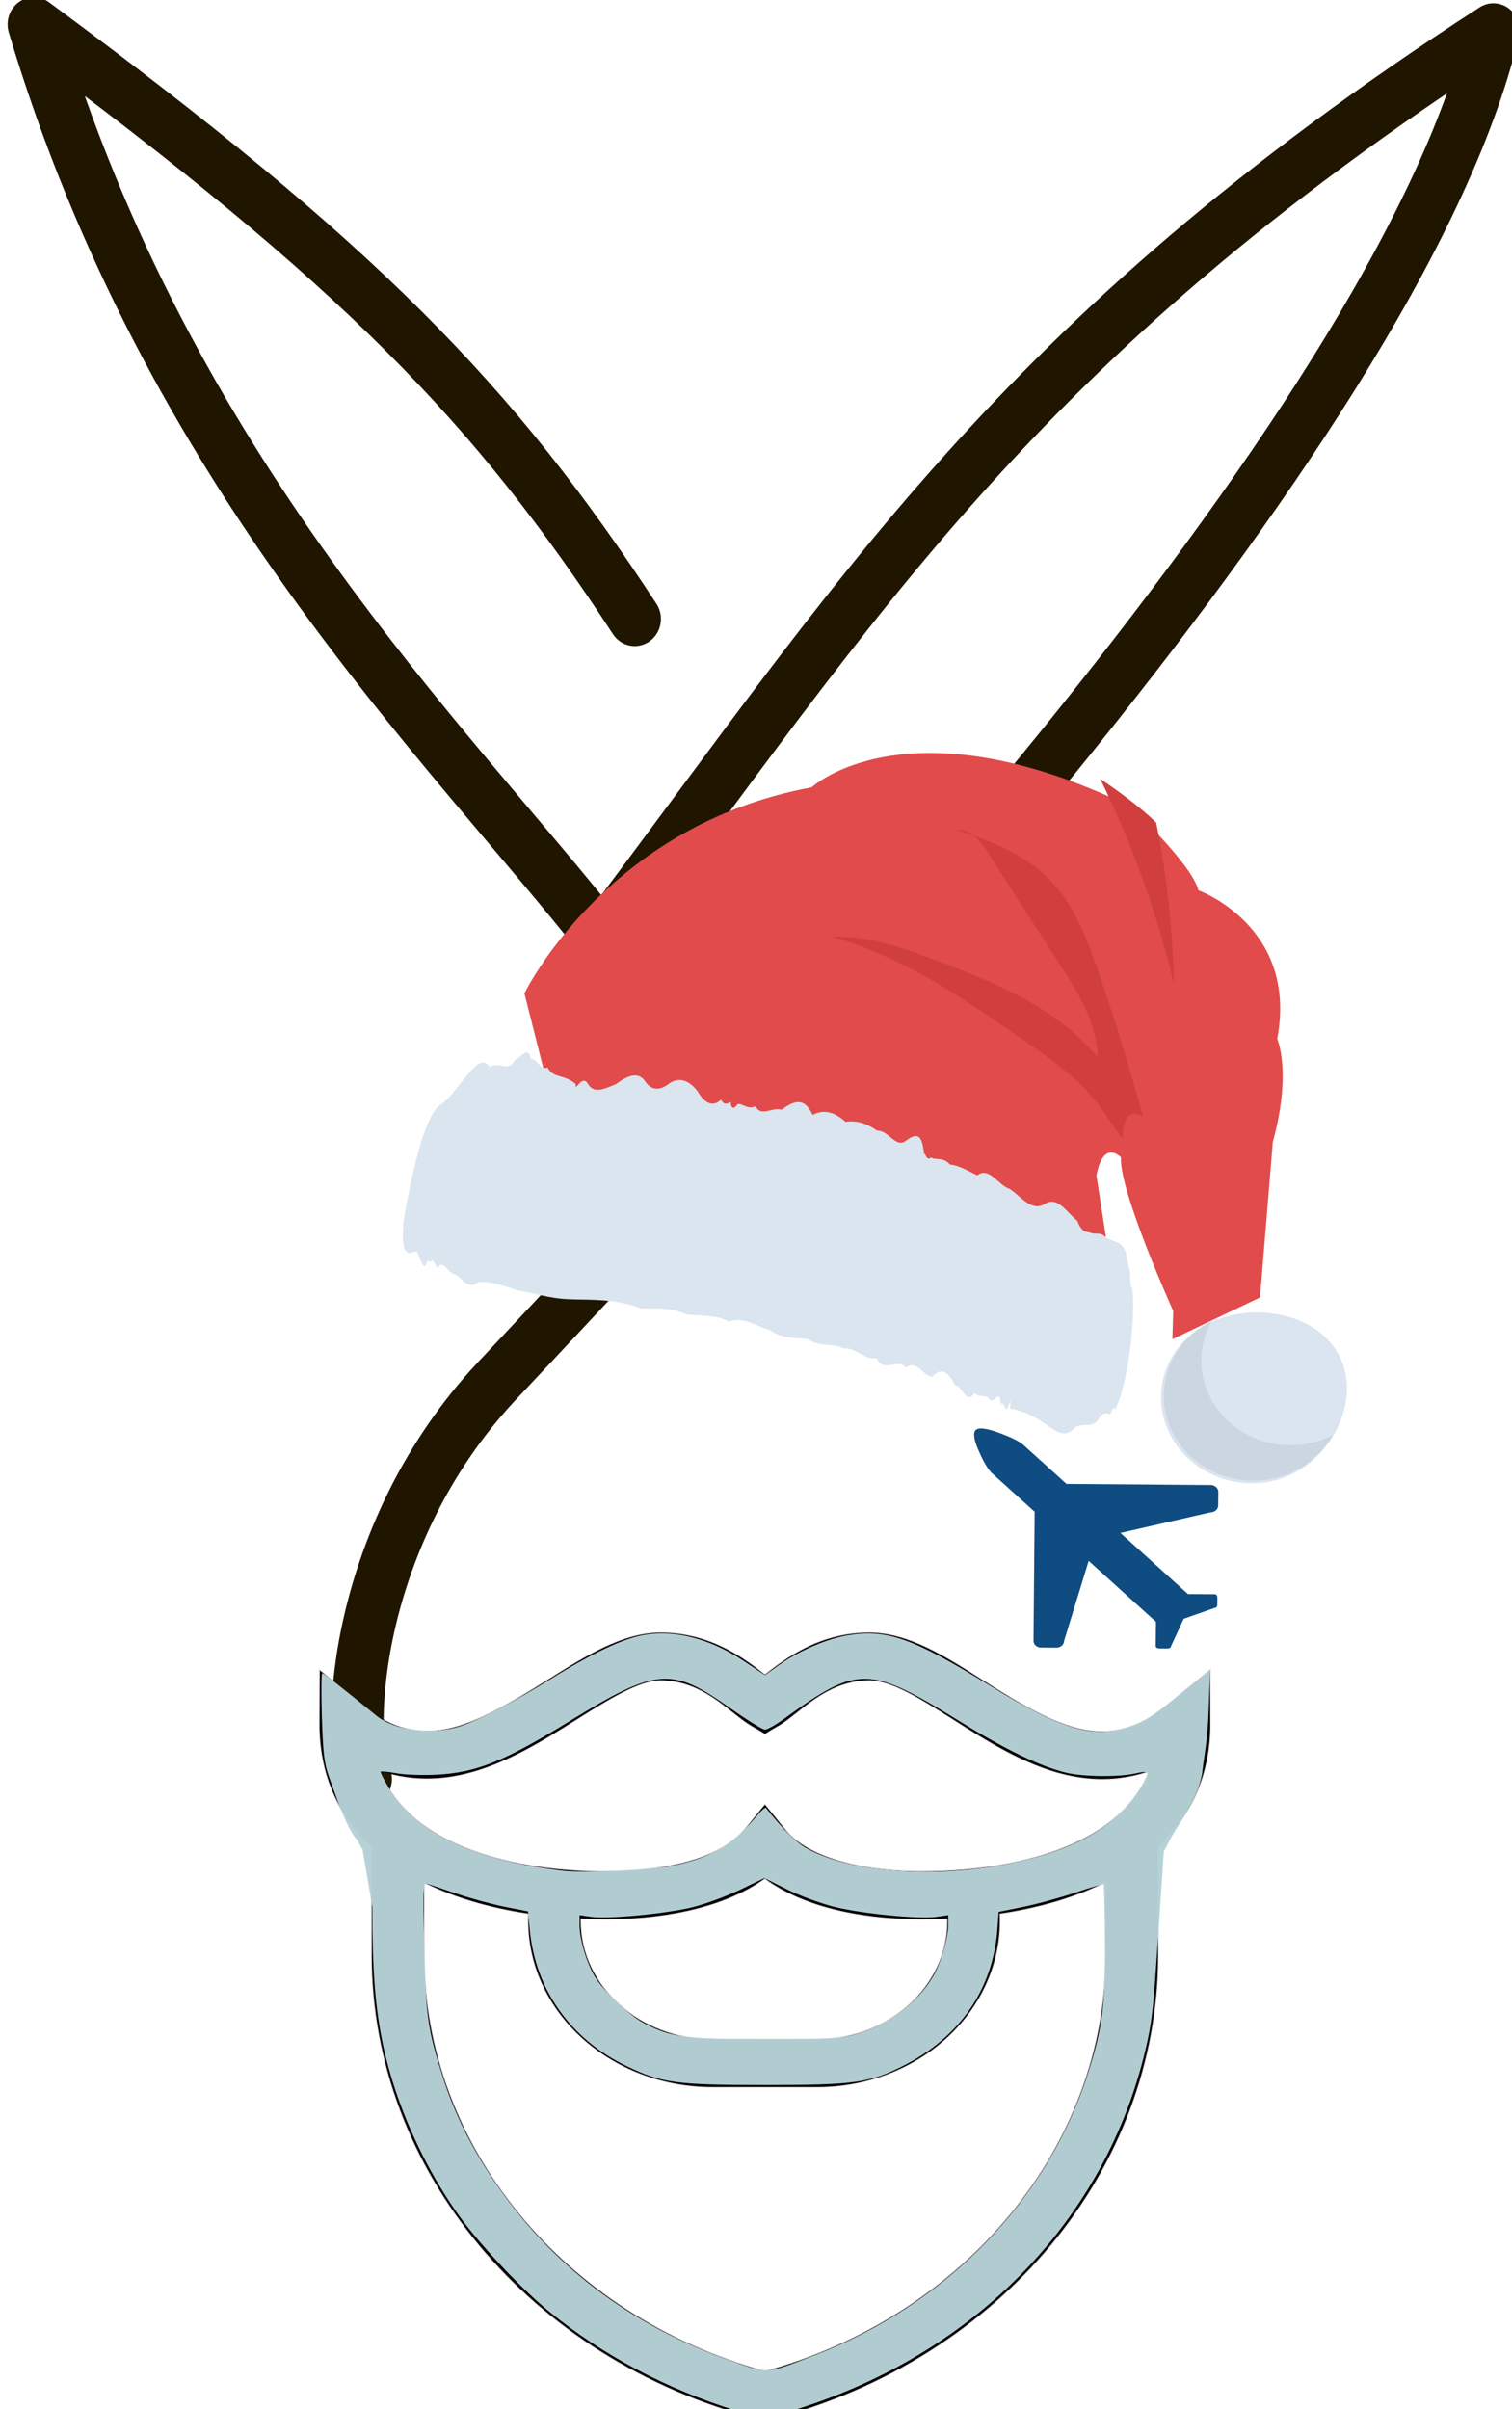 <?xml version="1.0" encoding="UTF-8" standalone="no"?>
<svg
   xmlns:osb="http://www.openswatchbook.org/uri/2009/osb"
   xmlns:dc="http://purl.org/dc/elements/1.1/"
   xmlns:cc="http://creativecommons.org/ns#"
   xmlns:rdf="http://www.w3.org/1999/02/22-rdf-syntax-ns#"
   xmlns:svg="http://www.w3.org/2000/svg"
   xmlns="http://www.w3.org/2000/svg"
   xmlns:xlink="http://www.w3.org/1999/xlink"
   xmlns:sodipodi="http://sodipodi.sourceforge.net/DTD/sodipodi-0.dtd"
   xmlns:inkscape="http://www.inkscape.org/namespaces/inkscape"
   viewBox="0 0 753.648 1200.416"
   version="1.1"
   id="svg1602"
   sodipodi:docname="logo-xmas.svg"
   inkscape:version="0.92.4 (5da689c313, 2019-01-14)"
   width="753.648"
   height="1200.416">
  <sodipodi:namedview
     pagecolor="#ffffff"
     bordercolor="#666666"
     borderopacity="1"
     objecttolerance="10"
     gridtolerance="10"
     guidetolerance="10"
     inkscape:pageopacity="0"
     inkscape:pageshadow="2"
     inkscape:window-width="1366"
     inkscape:window-height="706"
     id="namedview1604"
     showgrid="false"
     inkscape:snap-page="false"
     inkscape:zoom="0.18636645"
     inkscape:cx="-214.65584"
     inkscape:cy="522.14521"
     inkscape:window-x="-8"
     inkscape:window-y="-8"
     inkscape:window-maximized="1"
     inkscape:current-layer="Слой_1-2-2"
     fit-margin-top="0"
     fit-margin-left="0"
     fit-margin-right="0"
     fit-margin-bottom="0" />
  <defs
     id="defs1552">
    <linearGradient
       id="linearGradient2382"
       osb:paint="solid">
      <stop
         style="stop-color:#43001f;stop-opacity:0.149;"
         offset="0"
         id="stop2380" />
    </linearGradient>
    <style
       id="style1550">.cls-1{fill:#0f4c81;}.cls-2{fill:none;stroke:#201600;stroke-linecap:round;stroke-linejoin:round;stroke-width:26.14px;}</style>
    <linearGradient
       inkscape:collect="always"
       xlink:href="#linearGradient2382"
       id="linearGradient2384"
       x1="-0.5"
       y1="256.01"
       x2="512.503"
       y2="256.01"
       gradientUnits="userSpaceOnUse" />
    <style
       id="style1550-3">.cls-1{fill:#0f4c81;}.cls-2{fill:none;stroke:#201600;stroke-linecap:round;stroke-linejoin:round;stroke-width:26.14px;}</style>
  </defs>
  <title
     id="title1554">Ресурс 2</title>
  <g
     id="Слой_2"
     data-name="Слой 2"
     transform="matrix(1,0,0,1.002,-16.341,184.998)">
    <g
       id="Слой_1-2"
       data-name="Слой 1"
       transform="matrix(1,0,0,1.033,3.794,-185.995)">
      <path
         class="cls-2"
         d="M 194.814,857.825 C 184.364,834.86 189.692,739.333 259.738,666.651 394.738,527.251 708.23,212 756.92,15.98 517.32,165.55 438.92,291.88 312.57,453.07 234.16,357.23 96.15,228.89 29.41,13.07 192.17,129.14 258.58,195.48 328.91,299.3"
         id="path1596"
         inkscape:connector-curvature="0"
         style="fill:none;stroke:#201600;stroke-width:26.14;stroke-linecap:round;stroke-linejoin:round;stroke-miterlimit:4;stroke-dasharray:none"
         sodipodi:nodetypes="cccccc" />
      <g
         id="g902"
         transform="matrix(0.933,0,0,0.852,224.831,298.798)">
        <path
           id="path817"
           d="m 52.636,212.157 c 0,0 43.471,-94.967 153.414,-116.417 0,0 50.747,-50.152 170.121,10.688 0,0 32.829,32.289 36.548,47.491 0,0 53.442,20.338 42.086,83.981 0,0 7.955,18.475 -2.344,58.215 l -6.837,87.863 -46.823,23.597 0.442,-15.983 c 0,0 -28.922,-67.688 -27.927,-86.769 0,0 -9.341,-10.709 -13.08,10.249 l 5.048,34.763 -297.768,-83.749 z"
           style="fill:#e14b4b"
           inkscape:connector-curvature="0" />
        <g
           id="g825">
	<path
   id="path819"
   d="m 399.636,206.895 c -9.008,-39.904 -22.176,-78.864 -39.44,-116.032 8.064,5.776 21.424,15.824 29.952,24.832 5.792,30.048 8.912,60.576 9.488,91.2 z"
   style="fill:#d03f3e"
   inkscape:connector-curvature="0" />

	<path
   id="path821"
   d="m 283.316,119.487 c 3.504,-0.192 6.544,1.232 9.2,3.504 -3.024,-1.232 -6.16,-2.368 -9.2,-3.504 z"
   style="fill:#d03f3e"
   inkscape:connector-curvature="0" />

	<path
   id="path823"
   d="m 383.14,281.871 c -1.136,-0.768 -10.8,-7.296 -10.896,12.512 -4.272,-5.68 -7.872,-12.128 -11.952,-17.92 -11.376,-16.304 -27.872,-28.336 -43.984,-40.096 -30.816,-22.464 -62.56,-45.312 -99.152,-56.112 18.016,-0.944 35.552,5.504 52.32,12.032 33.184,12.896 67.392,27.776 89.296,55.744 -0.096,-18.768 -10.144,-35.84 -19.904,-51.856 -12.8,-21.04 -25.6,-42.096 -38.4,-63.136 -2.176,-3.6 -4.832,-7.488 -7.968,-10.048 14.224,5.408 27.968,12.032 38.672,22.656 14.224,14.128 21.328,33.648 27.584,52.704 9.024,27.504 17.184,55.456 24.384,83.52 z"
   style="fill:#d03f3e"
   inkscape:connector-curvature="0" />

</g>
        <g
           id="g831"
           transform="matrix(0.991,0.14,-0.125,0.991,32.269,-9.68)">
	<path
   id="path827"
   d="m 0.34,359.407 c 0,-12.336 -0.112,1.824 -0.224,-3.344 -0.448,13.872 -0.16,-62.56 11.648,-70.624 8.448,-8.496 16.176,-34.256 22.944,-24.384 5.776,-4.816 9.808,2.288 13.056,-6.208 3.248,-1.696 5.712,-9.36 8.336,-1.2 2.624,-1.888 5.424,5.52 9.344,3.248 3.92,5.856 8.944,2.272 16.064,7.12 0,5.552 2.64,-6.672 6.624,-0.768 4,5.088 9.344,1.056 14.784,-2.224 5.44,-5.696 10.976,-8.912 15.312,-3.536 3.264,3.824 7.808,4.784 12.816,-0.816 4.992,-4.64 10.448,-2.992 15.472,2.224 5.04,7.008 9.664,7.536 13.04,3.008 3.376,4.96 5.472,-1.616 5.472,1.504 0,0.224 1.28,4.768 3.584,-0.144 2.304,-1.264 5.6,2.576 9.648,-0.224 4.048,5.84 8.832,-1.04 14.064,0.016 5.248,-5.312 10.944,-9.6 16.832,0.56 5.888,-4.416 11.952,-2.976 17.936,1.424 5.984,-1.904 11.872,-0.496 17.408,2.608 5.52,-1.264 10.688,7.808 15.2,4.08 4.528,-4.416 8.4,-8.304 11.36,5.888 0,-2.944 1.392,4.064 3.888,0.928 2.496,1.568 6.08,-1.52 10.464,2.608 4.384,-0.336 9.552,2 15.232,4.016 5.664,-6.08 11.824,4.032 18.176,5.184 6.352,3.248 12.896,11.072 19.312,6.064 6.432,-6.256 12.736,3.056 18.64,6.688 5.904,11.312 11.392,2.56 16.16,7.056 4.768,2.352 8.832,0.784 11.856,7.152 0,0.144 2.576,8.416 3.024,8.816 0.832,1.28 1.744,11.008 2.624,10.304 3.568,9.616 5.648,52.752 -0.304,69.744 0,-0.048 -0.704,-2.976 -2.144,2.496 -1.44,0.992 -3.616,-2.208 -6.528,5.296 -2.912,4.08 -6.592,1.728 -11.024,4.752 -4.432,7.472 -9.648,4.192 -15.632,0.88 -5.984,-3.344 -12.768,-5.952 -20.352,-6.32 0,-7.568 -0.448,-2.336 -1.312,-0.448 -0.864,3.968 -2.16,-3.792 -3.856,-1.248 -1.696,-9.664 -3.792,1.072 -6.256,-1.92 -2.48,-2.64 -5.328,0.112 -8.544,-2.432 -3.216,7.92 -6.784,-3.184 -10.688,-2.816 -3.904,-5.696 -8.16,-10.208 -12.72,-3.072 -4.56,0.784 -9.44,-8.992 -14.608,-3.168 -5.168,-5.2 -10.64,5.248 -16.384,-3.136 -5.744,2.32 -11.76,-4.624 -18.016,-2.96 -6.272,-2.4 -12.784,1.328 -19.536,-2.64 -6.752,0.48 -13.728,1.776 -20.912,-2.192 -7.184,-0.848 -14.592,-5.84 -22.176,-1.584 -7.584,-3.136 -15.36,-0.864 -23.296,-0.848 -7.936,-2.8 -16.048,-1.008 -24.304,0.016 -14.416,-3.632 -27.072,-0.896 -38.16,0.208 -11.088,1.248 -20.608,-0.992 -28.784,-1.088 -8.176,-1.968 -15.008,-2.8 -20.72,-1.952 -5.712,6.8 -10.304,-2.944 -13.984,-2.432 -3.68,-1.056 -6.464,-7.216 -8.56,-2.544 -2.096,-0.208 -3.52,-6.016 -4.48,-2.288 -0.96,-1.12 -1.456,0.88 -1.712,-1.648 -0.256,3.28 -0.272,7.824 -0.272,-0.64 0,10.048 -2.816,2.304 -6.064,-2.736 -3.28,0.672 -6.992,5.952 -8.768,-10.304 z"
   style="fill:#dae5ef"
   inkscape:connector-curvature="0" />

	<path
   id="path829"
   d="m 505.476,359.663 c 14.112,22.32 3.504,56.384 -18.816,70.496 -22.32,14.112 -51.856,7.44 -65.968,-14.88 -14.112,-22.32 -7.44,-51.856 14.88,-65.968 22.304,-14.112 55.792,-11.984 69.904,10.352 z"
   style="fill:#dae5ef"
   inkscape:connector-curvature="0" />

</g>
        <g
           id="g837"
           inkscape:transform-center-x="-26.828863"
           inkscape:transform-center-y="-53.657726"
           transform="translate(-19.041,49.919)">
	<path
   id="path833"
   d="m 503.716,411.695 c -4.16,7.52 -10.08,13.92 -17.12,18.4 -22.24,14.24 -51.84,7.52 -65.92,-14.88 -14.08,-22.24 -7.52,-51.84 14.88,-65.92 1.12,-0.64 2.08,-1.28 3.2,-1.76 -7.68,14.56 -7.52,32.8 1.92,47.68 13.44,21.44 41.28,28.48 63.04,16.48 z"
   style="fill:#cbd6e0"
   inkscape:connector-curvature="0" />

	<path
   id="path835"
   d="m 440.948,348.511 c 0.192,-0.64 0.096,-1.296 -0.112,-1.92 -0.08,0.032 -0.144,0.08 -0.224,0.112 z"
   style="fill:#cbd6e0"
   inkscape:connector-curvature="0" />

</g>
        <g
           id="g839">
</g>
        <g
           id="g841">
</g>
        <g
           id="g843">
</g>
        <g
           id="g845">
</g>
        <g
           id="g847">
</g>
        <g
           id="g849">
</g>
        <g
           id="g851">
</g>
        <g
           id="g853">
</g>
        <g
           id="g855">
</g>
        <g
           id="g857">
</g>
        <g
           id="g859">
</g>
        <g
           id="g861">
</g>
        <g
           id="g863">
</g>
        <g
           id="g865">
</g>
        <g
           id="g867">
</g>
        <g
           transform="matrix(1.071,0,0,1.136,-1269.654,-372.849)"
           data-name="Слой 2"
           id="Слой_2-1">
          <g
             data-name="Слой 1"
             id="Слой_1-2-2">
            <path
               style="fill:#0f4c81;stroke-width:0.743"
               inkscape:connector-curvature="0"
               id="path1598"
               d="m 1578.979,813.837 a 1.095,0.975 0.138 0 1 0.952,0.487 2.425,2.16 0.138 0 1 0.346,1.223 l -0.028,3.395 a 2.425,2.16 0.138 0 1 -0.371,1.221 1.095,0.975 0.138 0 1 -0.955,0.47 l -15.424,5.399 -6.325,13.63 a 1.095,0.975 0.138 0 1 -0.547,0.848 2.425,2.16 0.138 0 1 -1.373,0.308 l -3.813,-0.027 a 2.425,2.16 0.138 0 1 -1.372,-0.331 1.095,0.975 0.138 0 1 -0.529,-0.85 l 0.117,-12.075 -33.568,-30.294 -12.256,39.805 a 3.867,3.443 0.138 0 1 -3.842,3.361 l -7.626,-0.061 a 3.607,3.211 0.138 0 1 -2.738,-1.046 3.764,3.352 0.138 0 1 -1.05,-2.396 l 0.573,-64.092 -21.276,-19.164 q -2.957,-2.782 -6.632,-11.156 -3.674,-8.374 -1.451,-10.358 2.221,-1.998 11.605,1.42 9.384,3.418 12.334,6.201 l 21.282,19.198 71.97,0.562 a 3.867,3.443 0.138 0 1 3.777,3.423 l -0.064,6.79 a 3.867,3.443 0.138 0 1 -3.842,3.361 l -44.897,10.265 33.681,30.399 z"
               class="cls-1"
               inkscape:transform-center-x="44.364938"
               inkscape:transform-center-y="1.8812185" />
          </g>
        </g>
      </g>
      <g
         id="g906"
         transform="matrix(0.867,0,0,0.762,171.858,781.983)">
        <path
           id="path904"
           d="M 486.966,53.235 C 453.228,83.6 424.795,67.585 381.979,37.601 359.544,21.89 338.354,7.051 316.001,7.051 c -28.369,0 -47.912,16.032 -60,26.537 -12.088,-10.504 -31.631,-26.537 -60,-26.537 -21.767,0 -42.869,14.591 -65.209,30.038 C 87.267,67.185 58.429,83.289 25.036,53.235 L 0.129,30.82 0.001,64.327 c -0.119,31.12 9.978,57.347 30,77.987 v 68.334 c 0,135.992 91.139,255.772 221.88,293.125 l 4.121,1.177 4.121,-1.177 C 391.327,466.287 482.002,346.169 482.002,210.648 v -68.644 c 20.021,-20.615 30.118,-46.738 30,-77.677 L 511.874,30.819 Z M 83.73,96.15 c 23.363,-6.201 45.018,-21.174 64.124,-34.385 17.572,-12.15 35.743,-24.714 48.147,-24.714 18.338,0 31.344,11.346 41.793,20.463 11.013,9.609 9.636,7.391 18.207,13.419 8.575,-6.031 7.191,-3.809 18.208,-13.419 10.45,-9.117 23.454,-20.463 41.792,-20.463 12.893,0 30.32,12.204 48.77,25.124 18.917,13.248 40.359,28.263 63.591,34.394 17.009,4.488 33.334,3.743 48.815,-2.193 -17.403,48.698 -79.908,63.609 -131.176,63.609 -36.203,0 -66.068,-9.971 -77.941,-26.021 l -12.059,-16.303 -12.059,16.303 c -11.873,16.05 -42.121,26.021 -78.941,26.021 -51.604,0 -113.314,-15.091 -130.318,-63.806 15.478,5.855 31.882,6.526 49.047,1.971 z m 277.271,92.901 c 0,41.355 -33.645,75 -75,75 h -60 c -41.907,0 -76,-33.645 -76,-75 0,-0.48 0.026,-0.958 0.035,-1.438 4.908,0.242 9.895,0.372 14.965,0.372 38.016,0 70.552,-9.398 90.918,-25.717 20.172,16.504 51.911,25.717 90.082,25.717 5.07,0 10.057,-0.129 14.965,-0.369 0.009,0.478 0.035,0.956 0.035,1.435 z M 256.002,473.716 c -115.618,-35 -196,-142.558 -196,-263.067 v -45.866 c 17.089,9.328 37.375,15.977 60.104,19.701 -0.066,1.521 -0.104,3.044 -0.104,4.568 0,57.897 47.551,105 106,105 h 60 c 57.897,0 105,-47.103 105,-105 0,-1.514 -0.038,-3.028 -0.103,-4.541 23.126,-3.757 43.756,-10.509 61.103,-20.011 v 46.149 c -0.001,120.509 -80.383,228.067 -196,263.067 z"
           inkscape:connector-curvature="0"
           style="stroke:url(#linearGradient2384)" />
      </g>
      <path
         style="opacity:1;fill:#b5d1d5;fill-opacity:0.975;stroke:none;stroke-width:35.669;stroke-linejoin:round;stroke-miterlimit:4;stroke-dasharray:none;stroke-dashoffset:0;stroke-opacity:0.196"
         d="m 367.351,1201.571 c -35.152,-10.904 -67.007,-27.772 -93.75,-49.645 -14.019,-11.466 -35.09,-33.969 -45.378,-48.461 -17.312,-24.387 -31.004,-55.128 -37.076,-83.239 -4.106,-19.011 -5.561,-37.307 -5.561,-69.947 l -4.863,-28.369 -2.516,-4.677 c -5.641,-6.244 -10.503,-21.416 -14.267,-31.834 -2.327,-6.442 -2.98,-11.97 -3.508,-29.713 -0.357,-11.989 -0.274,-21.798 0.184,-21.798 0.689,0 8.845,6.394 26.861,21.06 9.518,7.748 27.845,10.007 42.377,5.224 9.097,-2.994 27.197,-12.49 44.897,-23.555 18.006,-11.257 32.634,-18.468 42.682,-21.042 16.221,-4.156 35.434,0.256 53.356,12.253 l 10.506,7.032 6.443,-4.666 c 10.122,-7.331 24.312,-13.513 35.002,-15.249 19.471,-3.163 32.382,1.448 71.192,25.426 34.542,21.341 50.218,26.067 68.117,20.538 7.707,-2.381 11.796,-4.949 25.161,-15.8 l 15.959,-12.958 -0.757,21.326 c -0.503,14.183 -2.516,23.597 -3.009,28.704 -1.167,12.092 -10.765,25.078 -15.515,33.385 l -3.799,7.227 -2.608,39.388 c -2.348,35.453 -3.053,43.463 -5.502,54.815 -18.42,85.382 -81.875,153.151 -170.805,182.414 -10.126,3.332 -19.162,6.024 -20.08,5.982 -0.918,-0.042 -7.102,-1.761 -13.742,-3.821 z m 38.267,-27.591 c 65.9,-25.328 116.424,-77.312 136.638,-140.588 7.282,-22.796 8.79,-34.504 8.49,-65.909 -0.148,-15.427 -0.445,-28.225 -0.661,-28.441 -0.216,-0.216 -6.609,1.693 -14.207,4.243 -7.598,2.549 -19.285,5.74 -25.971,7.091 l -12.157,2.456 -0.537,7.936 c -2.05,30.302 -18.602,54.47 -47.171,68.878 -16.75,8.447 -24.201,9.483 -68.221,9.483 -44.908,0 -51.787,-0.932 -69.47,-9.414 -27.839,-13.352 -45.419,-38.017 -48.268,-67.719 l -0.901,-9.39 -11.634,-2.31 c -6.399,-1.27 -17.067,-4.171 -23.707,-6.445 -6.64,-2.275 -13.2,-4.493 -14.578,-4.93 -2.41,-0.765 -2.479,0.41 -1.811,31.262 0.743,34.338 1.709,41.104 9.268,64.922 5.53,17.425 13.979,34.652 25.1,51.177 28.499,42.347 68.544,72.826 118.816,90.43 18.286,6.403 16.987,6.49 40.981,-2.732 z m 19.359,-159.71 c 16.597,-4.323 32.119,-15.633 40.067,-29.195 3.968,-6.77 7.61,-19.275 7.61,-26.126 v -4.495 l -5.701,0.835 c -8.592,1.258 -36.885,-1.467 -50.887,-4.901 -6.818,-1.672 -17.493,-5.598 -23.721,-8.724 l -11.325,-5.684 -12.2,5.854 c -6.71,3.22 -17.331,7.126 -23.603,8.68 -13.132,3.254 -42.267,6.001 -50.639,4.774 l -5.701,-0.835 v 5.205 c 0,6.725 3.45,18.294 7.542,25.29 4.233,7.238 17.191,19.509 24.712,23.403 13.52,6.999 19.336,7.775 59.017,7.878 29.087,0.075 38.62,-0.341 44.829,-1.958 z m -89.821,-84.417 c 19.46,-4.002 29.797,-10.188 42.675,-25.539 1.857,-2.213 3.612,-3.723 3.9,-3.354 7.402,9.48 14.795,16.966 19.441,19.689 20.9,12.248 62.361,15.745 100.171,8.449 34.295,-6.618 55.562,-18.825 67.72,-38.87 4.264,-7.031 3.838,-7.994 -2.843,-6.421 -8.088,1.904 -25.977,1.764 -34.596,-0.27 -12.719,-3.002 -30.077,-11.341 -52.702,-25.32 -45.957,-28.395 -51.048,-28.487 -88.096,-1.584 -4.058,2.947 -8.347,5.373 -9.532,5.392 -1.185,0.019 -8.989,-4.81 -17.342,-10.729 -29.286,-20.755 -36.6,-20.167 -79.894,6.429 -32.836,20.172 -46.502,25.686 -66.279,26.743 -7.009,0.375 -16.064,0.067 -20.122,-0.684 -4.058,-0.751 -7.613,-1.134 -7.9,-0.851 -0.287,0.283 1.524,3.916 4.024,8.073 13.575,22.57 41.862,36.008 87.045,41.348 10.018,1.184 44.023,-0.381 54.328,-2.5 z"
         id="path2422"
         inkscape:connector-curvature="0"
         transform="matrix(1,0,0,0.966,12.547,1.301)"
         sodipodi:nodetypes="cscsscccssssssscssssscssccssccccssssccscssscsssscccccssccsccssccscsccsccsssssssccsccssss" />
    </g>
  </g>
</svg>

